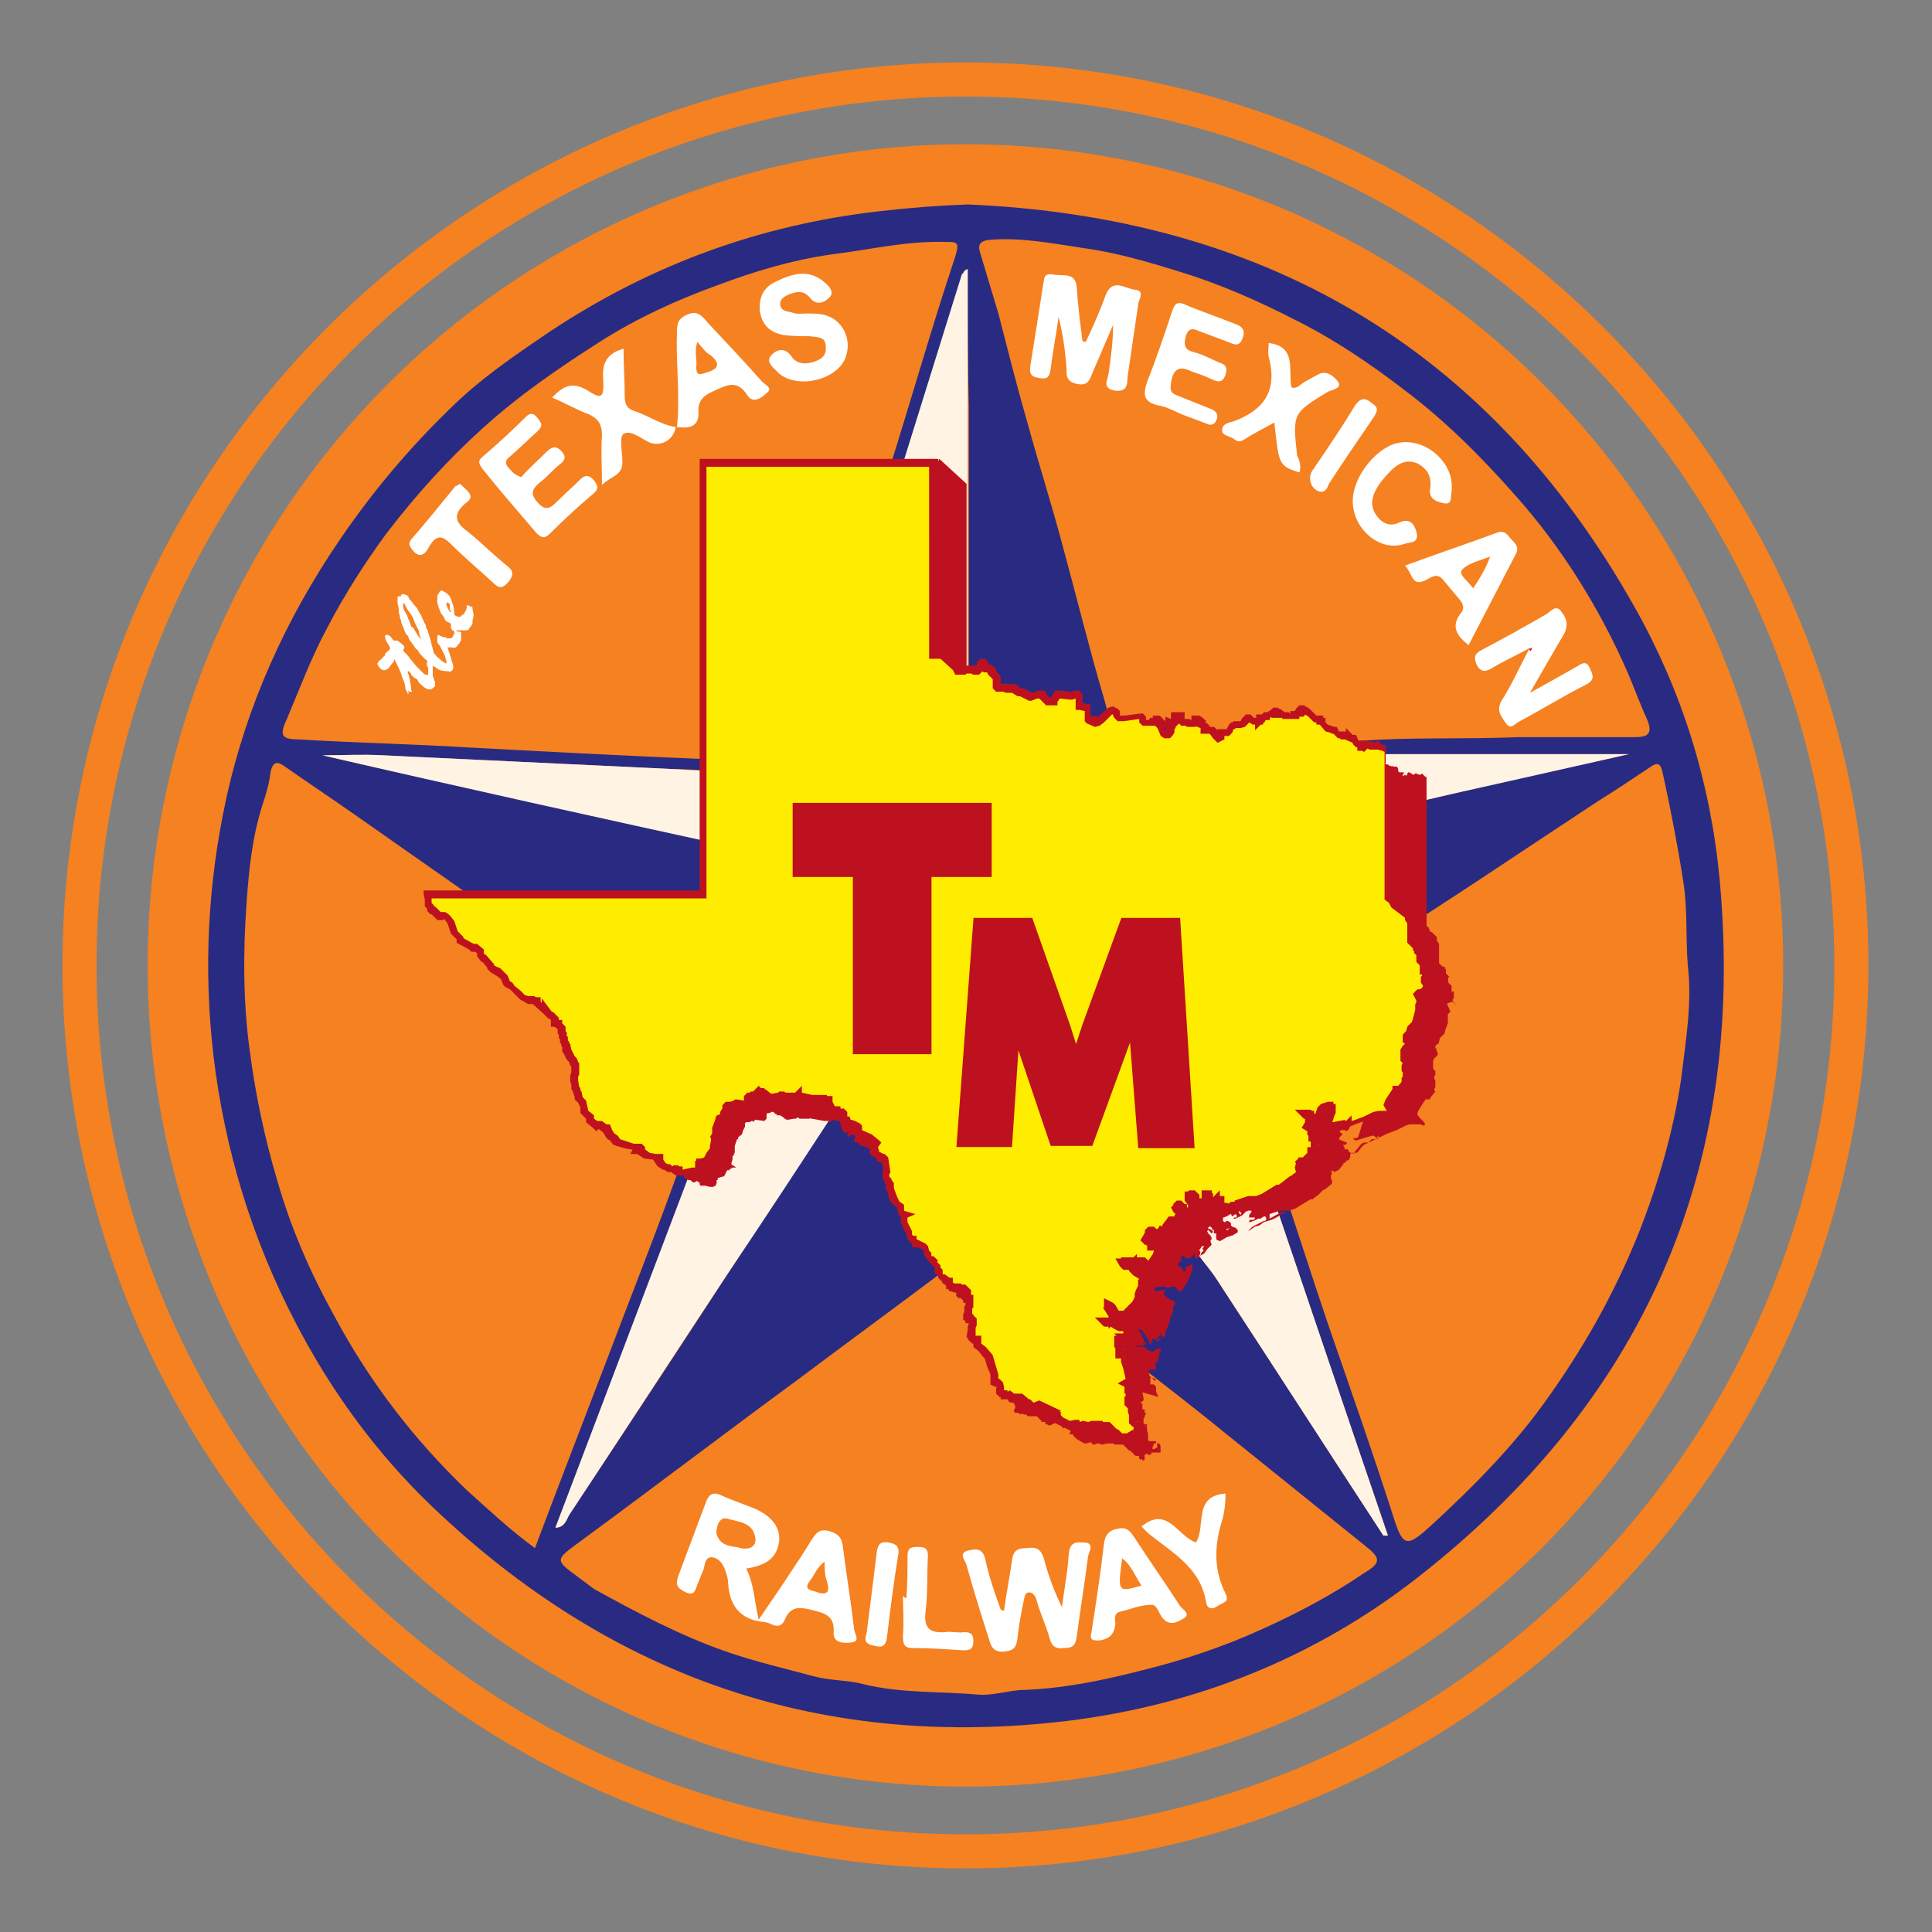 <svg xmlns="http://www.w3.org/2000/svg" viewBox="0 0 170.1 170.1">
    <rect x="0" y="0" width="170.1" height="170.1" fill="#808080" stroke="none"/>
    <ellipse fill="#f58121" cx="85" cy="85" rx="72" ry="72.3"/>
    <path fill="#292b82" d="M85.2 18c25.6 1.1 45.7 12.2 58.8 35.6 4.1 7.3 6.6 15.3 7.4 23.8 2.4 25.8-6.9 46.1-26.6 61.5-9.1 7.1-19.5 11.2-30.7 12.6-21.4 2.6-40.1-3.6-56.1-18.9-4.9-4.7-8.9-10.2-12-16.2-3.8-7.3-6.2-15.1-7.2-23.4-.9-7.7-.5-15.2 1.1-22.6 1.8-8.3 5.3-16 10.1-23 2.8-4.1 6-7.9 9.5-11.3 2.7-2.7 5.8-4.8 8.9-6.9 8.9-5.9 18.5-9.4 29-10.6 2.6-.3 5.1-.5 7.8-.6zM60.9 81.1c-.1.4.2 1.8.3 1.9 2.5 2.3-3.3-.3-2 2.9 1.2 2.9 2.2 5.9 3.3 8.9.9 2.3.9 2.3 2.5.6 1.5-1.5 3-2.8 5.2-2.8 3.8 0 6.3 1.8 8.2 5 1.1 1.9 2.2 3.9 3.5 5.7 3.2 4.5 6 9.1 8.2 14.2.6 1.4 1.1 2.7 1 4.2 0 .6-.2 1.4.7 1.5.7.1 1.4.2 1.9-.6.5-.7 1-1.4 1.4-2.2 3.3-5.3 6-11.1 9.1-16.6 3.2-5.7 6.9-11 12.1-15 .5-.4.6-.9.6-1.5-.1-6.9-.3-13.8-.3-20.8 0-1.4-.4-1.6-1.6-1.5-7.4.4-14.9.6-22.3 1-.4 0-.8.1-1.2-.3-1.2-1.4-2.8-2.3-4.4-3.1s-3.4-1.5-5.3-1c-1.5.4-2.2 0-2.8-1.4-.4-1.1-.6-2.3-.6-3.5 0-3 .4-5.9.8-8.8.1-.5.5-1.3-.6-1.2-3.3.2-6.6 0-9.9-.1-1.3 0-1.7.5-1.7 1.9 0 9-.2 18-.3 27 0 1.8-.5 2.4-2.2 2.7-1.6.3.8 1.3-.7 1.1-2-.3-.5 1.9-2.9 1.8zm-13.8 55.2c2.1-5.6 4.2-11 6.3-16.5 2.2-5.8 4.5-11.6 6.6-17.5.8-2.2 2.3-4.2.8-6.9-1-1.9-1.3-4.2-3.5-5.3-.7-.3-1.3-.9-1.9-1.4-8-5.7-16.1-11.3-24.2-17-2-1.4-4.1-2.8-6.1-4.2-.7-.5-1.1-.5-1.3.6-.1.9-.4 1.9-.7 2.8-.9 2.8-1.2 5.8-1.4 8.7-.3 4.3-.3 8.7.3 13 .5 3.8 1.3 7.6 2.4 11.3 1.2 4.2 2.9 8.1 5 11.9 3.1 5.8 7 10.9 11.7 15.4 1.9 1.7 3.8 3.5 6 5.1zM148.6 85c-.2-2.5 0-4.9-.4-7.4-.5-3.2-1.1-6.3-1.8-9.5-.2-1-.5-1-1.2-.5-1.5 1-3 2-4.6 3-6.4 4.2-12.7 8.5-19.1 12.5-1.8 1.1-2.9 2.2-2.4 4.5.3 1.5-.4 2.6-1.6 3.4-2.3 1.5-4 3.7-5.8 5.7-.5.5-1.1 1.1-.8 2 .5 1.3 1 2.6 1.4 3.9 1.6 4.7 3.1 9.5 4.7 14.2 1.9 5.5 3.8 10.9 5.6 16.5.9 2.9 1.2 3 3.3 1.1 3.6-3.3 7.1-6.8 10-10.8 3.4-4.7 6.2-9.6 8.4-15.1 1.7-4.3 3-8.8 3.7-13.4.4-3.4 1-6.7.6-10.1zm-14.8-20.1H144c1.2 0 1.5-.4 1-1.6-.6-1.3-1.1-2.7-1.7-4.1-2.5-5.7-5.8-11-9.9-15.6-3-3.4-6.2-6.6-9.8-9.3-3-2.3-6.1-4.4-9.5-6.1-3.3-1.7-6.7-3.2-10.3-4.3-2.6-.8-5.3-1.6-8-2-2.8-.4-5.6-1-8.5-.8-1.3.1-1.2.6-.9 1.5.5 1.7 1 3.3 1.5 5 .8 3.1 1.6 6.3 2.5 9.4 1 3.7 2.2 7.4 3.2 11.2 1.2 4.4 2.3 8.9 3.6 13.3.6 2.3.7 2.3 3.1 2.3.8 0 .6 3.1 2.3 0 2.5 0 4.4 4.3 7.4 1 1.8-1.9 1 .8 3.5.6.5 0 .5.3 2.1 0 1.2-.3 3.7-.1 4.6-.2 4.1-.3 8.4-.1 13.6-.3zM71.4 45c1.4 0 2.8-.1 4.2 0 1.2.1 1.7-.5 2-1.5.2-.7.4-1.3.6-1.9 2-6.3 3.8-12.7 5.9-19 .4-1.3.2-1.3-.9-1.3-3.4-.1-6.7.7-10 1.1-3.5.5-6.8 1.5-10 2.7-3.6 1.3-7.1 2.9-10.4 5-3.6 2.3-7.1 4.7-10.3 7.6-3.1 2.8-5.9 5.9-8.5 9.3-1.9 2.6-3.7 5.4-5.2 8.3-1.4 2.6-2.4 5.3-3.5 7.9-.7 1.5-.6 1.9 1 1.9 4.9.3 9.9.4 14.8.7 7.5.4 15 .8 22.6 1.1 1.1 0 1.5-.2 1.5-1.5V46.8c0-1.2.4-1.7 1.6-1.7 1.6-.1 3.1-.1 4.6-.1zm17.8 76.3v-.6c-.6-3.2-2.5-5.8-3.8-8.7-.5-1.1-1.2-.9-1.9-.4-4.4 3.3-8.9 6.6-13.3 9.9-6.4 4.7-12.7 9.5-19.1 14.2-2.3 1.7-2.3 1.6 0 3.3l1.2.9c3.8 2.1 7.6 4.1 11.6 5.5 2.6.9 5.2 1.5 7.8 2.2 1.5.4 3 .3 4.4.7 3.3.8 6.7.6 10 .9 1.2.1 2.5-.3 3.7-.4 3.6-.1 7.1-.8 10.6-1.7 3.7-.9 7.3-2.1 10.8-3.7 3.1-1.4 6.1-3 8.9-4.9 1.5-.9 1.5-1.3.1-2.4l-12.3-9.9c-2.8-2.3-5.7-4.5-8.5-6.7-.6-.5-1-.5-1.4.3-.8 1.5-1.8 3-2.8 4.4-1.1 1.5-2.2-.9-3.9-1.6-1.8-.7-2.1.4-2.1-1.3zm-40.3 13.2c.8 0 .9-.7 1.2-1.1 4.7-7.1 9.4-14.2 14-21.3 3.2-4.9 6.4-9.8 9.7-14.7.9-1.4.9-1.5-.6-2.1-2.4-1-4.5-.8-6.3 1.3l-1.5 1.5c-.5.5-1.2 1-1.9.8-.9-.3-1.1.3-1.3.9-4.5 11.5-8.8 23.1-13.3 34.7zm72.9.7h.4c-4.1-12-8.1-23.9-12.3-36.2-1.1 1.8-2.1 3.2-3 4.7s-2.3 3.1-2.3 4.6c0 1.4 1.6 2.9 2.5 4.3 4.9 7.5 9.8 15.1 14.7 22.6zM85.2 23.7c-.4.1-.4.3-.4.5l-5.7 18.3c-.7 2.3-.7 2.4 1.6 2.2.8 0 1.1.1 1 1-.2 1.2-.3 2.4-.4 3.6-.4 3-.9 5.9-.7 8.9.1 1 .3 1.8 1.6 1.4.6-.2 1.2-.2 1.8 0 1.2.3 1.3-.2 1.3-1.2V35.9c-.1-4.1-.1-8.1-.1-12.2zM28.4 66.5c12.2 2.8 24.3 5.4 36.7 8.2V69c0-.8-.2-1.1-1-1.1-1.7 0-3.4-.2-5.1-.2-8.4-.4-16.9-.8-25.3-1.2-1.8-.1-3.6 0-5.3 0zm115-.1h-23c-1.4 0-1.9.4-1.7 1.9.1.8.1 1.6 0 2.3-.1 1.1.2 1.3 1.3 1.1 2.5-.6 4.9-1.1 7.4-1.7 5.4-1.3 10.7-2.4 16-3.6z"/>
    <path fill="#f5c800" d="M94.3 91c-.4-.3-.4-.5-.4-.8-.6-5.1-1.2-10.2-1.7-15.4-.1-.9-.4-1.1-1.2-1.1-1.6.1-3.1.1-4.7 0-.9 0-1.1.3-1.2 1.1-.7 3.9-1.4 7.7-2.2 11.6-.6 3.1-1.1 6.3-1.8 9.4-.2.9 0 1.3.9 1.2.8-.1 1.6 0 2.4 0 .6 0 .8-.2.9-.8.2-1.4.5-2.8.8-4.2.8-4.3 1.6-8.6 2.4-13 .4.2.4.4.4.7l1.5 13.8c.3 3.5.3 3.5 3.6 3.5h.3c1 .2 1.5-.3 1.9-1.2 2.5-5.2 5-10.5 7.5-15.7.1-.3.1-.7.7-.6 0 .4-.1.8-.1 1.2-.8 4.3-1.5 8.7-2.3 13-.7 3.5-.7 3.5 2.7 3.4.7 0 .9-.3 1.1-1 .7-4.1 1.5-8.2 2.3-12.3.6-3.3 1.2-6.6 1.9-10-2 0-3.8.1-5.5 0-1.2-.1-1.8.4-2.3 1.5-2.6 5.2-5.3 10.4-7.9 15.7zM79.2 65.5h-5.5c-.8 0-1.1.2-1.3 1.1-.5 2.8-.5 2.8 2.2 2.8h.6c1.3-.2 1.5.4 1.2 1.5-1 4.9-1.9 9.8-2.9 14.7-.6 3.2-.6 3.1 2.5 3.2 1 0 1.3-.4 1.4-1.3 1-5.5 2.1-10.9 3.1-16.4.2-1.3.7-1.8 2-1.7 2.9.1 2.8 0 3.2-2.9.1-.9-.2-.9-.9-.9-1.9-.1-3.7-.1-5.6-.1z"/>
    <path fill="#fff3e4" d="M48.9 134.5l13.2-34.8c.3-.7.4-1.2 1.3-.9.7.2-.9-4.6-.4-5.1s3.2 2.1 3.7 1.6c1.8-2 4.1-1 6.5 0 1.5.6 1.5.8.6 2.1-3.2 4.9-6.4 9.8-9.7 14.7-4.7 7.1-9.3 14.2-14 21.3-.2.4-.4 1.1-1.2 1.1zm72.9.7c-4.9-7.5-9.8-15.1-14.7-22.6-.9-1.4-2.5-2.8-2.5-4.3s1.4-3.1 2.3-4.6 1.8-2.9 3-4.7c4.2 12.3 8.2 24.2 12.3 36.2h-.4zM85.2 23.7v34.6c0 1.1-.1 1.6-1.3 1.2-.6-.2-1.3-.2-1.8 0-1.3.5-1.5-.3-1.6-1.4-.2-3 .3-6 .7-8.9.2-1.2.3-2.4.4-3.6.1-.9-.2-1.1-1-1-2.3.1-2.3.1-1.6-2.2l5.7-18.3c.2 0 .1-.3.5-.4zM28.4 66.5c1.8 0 3.5-.1 5.3 0 8.4.4 16.9.8 25.3 1.2 1.7.1 3.4.2 5.1.2.8 0 1 .3 1 1.1-.1 1.8 0 3.7 0 5.7-12.4-2.7-24.6-5.4-36.7-8.2 0 .1 0 0 0 0zm115-.1c-5.3 1.2-10.6 2.4-16 3.6-2.5.6-5 1.1-7.4 1.7-1 .3-1.3 0-1.3-1.1.1-.8.1-1.6 0-2.3-.2-1.4.2-1.9 1.7-1.9h23z"/>
    <g fill="#e63027">
        <path d="M94.3 91c2.6-5.3 5.2-10.5 7.8-15.7.5-1.1 1.1-1.6 2.3-1.5 1.8.1 3.6 0 5.5 0-.6 3.4-1.3 6.7-1.9 10-.8 4.1-1.5 8.2-2.3 12.3-.1.7-.4 1-1.1 1-3.4.1-3.4.1-2.7-3.4.8-4.3 1.6-8.7 2.3-13 .1-.4.1-.8.1-1.2-.5-.1-.5.4-.7.6-2.5 5.2-5 10.4-7.5 15.7-.4.9-.9 1.5-1.9 1.2h-.3c-3.3 0-3.3 0-3.6-3.5-.4-4.6-1-9.2-1.5-13.8 0-.2-.1-.5-.4-.7-.8 4.4-1.6 8.7-2.4 13-.3 1.4-.6 2.8-.8 4.2-.1.6-.4.8-.9.8-.8 0-1.6-.1-2.4 0-.9.1-1.1-.3-.9-1.2.6-3.1 1.2-6.3 1.8-9.4.7-3.9 1.5-7.7 2.2-11.6.1-.8.4-1.2 1.2-1.1 1.6.1 3.1.1 4.7 0 .8 0 1.1.2 1.2 1.1.5 5.1 1.1 10.2 1.7 15.4.1.2.1.5.5.8z"/>
        <path d="M103.3 98.6c-1.3 0-2.1-.1-2.7-.9-.8-1-.6-2.2-.1-4.3.3-1.7.6-3.5 1-5.4-1.3 2.8-2.7 5.6-4 8.4-1 2.2-2.5 2.3-3.4 2H94c-4.1 0-4.7-.6-5.1-4.9l-.6-5.7c-.3 1.4-.5 2.9-.8 4.3-.3 1.5-.6 2.8-.8 4.1-.2 1.3-1.1 2.1-2.4 2.1H82c-.9.1-1.6-.1-2.1-.7-.8-.8-.5-2-.4-2.3.3-1.5.6-3.1.9-4.7.3-1.6.6-3.1.9-4.6.3-1.9.7-3.9 1.1-5.8.4-1.9.7-3.8 1.1-5.8.1-.7.3-1.3.7-1.7.4-.4 1-.8 2.1-.6 1.4.1 2.9.1 4.4 0 1.7 0 2.6.8 2.8 2.4.4 4 .8 7.8 1.3 11.9 2-4 3.9-7.9 5.9-11.9.3-.6 1.1-2.5 3.7-2.3 1.1.1 2.2 0 3.5 0h3.7l-.3 1.7c-.3 1.9-.7 3.7-1 5.5l-.9 4.5c-.4 2.1-.8 4.1-1.1 6.1-.4 2.1-.8 4.1-1.2 6.2-.2 1.4-1.1 2.2-2.6 2.2-.4.2-.8.2-1.2.2zm-.3-3h1.2c.4-2 .8-4 1.1-6 .4-2.1.8-4.1 1.2-6.2l.9-4.5c.2-1.2.5-2.4.7-3.7h-3.8c-.5 0-.6 0-.9.6-2.6 5.2-5.2 10.4-7.8 15.7l-.8 1.6-1.4-1.1c-.7-.5-.9-1.1-1-1.3l-.1-.2v-.2l-.2-1.7c-.5-4.6-1-9-1.5-13.4-1.4.1-2.8.1-4.2 0-.4 2-.7 3.8-1.1 5.7-.4 1.9-.7 3.8-1.1 5.8-.3 1.5-.6 3.1-.9 4.7-.3 1.4-.5 2.8-.8 4.2h1.2c.2-1.3.5-2.6.7-3.8.8-4.3 1.6-8.6 2.4-13l.4-2.2 1.9 1.3c.6.4 1 1.1 1.1 1.8.2 1.5.3 3 .5 4.5.4 3 .7 6.2 1 9.2.1.9.1 1.7.3 2.1.3.1 1.1.1 1.9.1h.7c0-.1.1-.2.2-.4 2.5-5.3 5-10.5 7.5-15.7l.2-.3c.7-1.3 1.7-1.2 2.2-1.1l1.2.2v1.2c0 .4 0 .9-.1 1.5-.7 4.5-1.6 9.1-2.3 13-.3.6-.4 1.2-.5 1.6z"/>
    </g>
    <g fill="#e63027">
        <path d="M79.2 65.5h5.7c.7 0 1 0 .9.9-.4 2.9-.3 3-3.2 2.9-1.3 0-1.7.4-2 1.7-1 5.5-2.1 11-3.1 16.4-.2.9-.4 1.3-1.4 1.3-3.1-.1-3.1 0-2.5-3.2 1-4.9 1.9-9.8 2.9-14.7.2-1.2.1-1.8-1.2-1.5h-.6c-2.7 0-2.6 0-2.2-2.8.1-.9.5-1.1 1.3-1.1 1.7.1 3.5.1 5.4.1z"/>
        <path d="M76.1 90.2h-.3c-1.7-.1-2.8-.1-3.5-1-.7-.9-.5-2-.2-3.9.5-2.5 1-5 1.5-7.4.5-2.4.9-4.7 1.4-7.1h-.3c-1.6 0-2.6 0-3.4-.8-.7-.8-.6-1.8-.3-3.4v-.3c.1-1.1.7-2.4 2.8-2.4 1.7.1 3.5.1 5.4.1h5.7c.6 0 1.3 0 1.9.7.6.7.5 1.6.5 1.9v.3c-.5 3.4-1.2 4-4.7 3.9h-.3c0 .1-.1.2-.2.5-.5 3-1.1 6-1.7 9.1-.5 2.4-.9 4.9-1.4 7.3-.2.8-.6 2.5-2.9 2.5zm-1.3-3h1.3v-.1c.4-2.4.9-4.8 1.4-7.3.6-3 1.2-6.1 1.7-9.1.3-1.5 1-2.9 3.5-2.9h1.5c0-.2.1-.5.1-.9h-5c-1.8 0-3.6 0-5.3-.1v.1c0 .3-.1.6-.1.8h1.3c.5-.1 1.5-.2 2.3.5.9.8.7 2.1.6 2.7-.5 2.5-1 4.9-1.5 7.4s-1 4.9-1.5 7.4c-.1.6-.2 1.1-.3 1.5z"/>
    </g>
    <path fill="#fff" d="M95.6 30.1c.6-1.3 1.2-2.6 1.7-4 .6-1.7 1.7-.7 2.6-.6 1 .1.3.9.3 1.4-.3 2-.6 4.1-.9 6.1-.1.7.1 1.5-1.1 1.4-1.2-.2-.7-.9-.6-1.5.2-1.4.4-2.8.4-4.3l-1.8 4.2c-.3.7-.4 1.2-1.4 1-.9-.2-.9-.7-.9-1.3-.1-1.5-.3-3-.7-4.6-.2 1.5-.5 3-.7 4.6-.1.6-.2.9-.9.8-.5-.1-1-.1-.9-1 .4-2.5.8-5 1.2-7.6.1-.8.7-.5 1.1-.5.7.1 1.7-.2 1.8 1.1.1 1.6.3 3.1.5 4.7.1.1.2.1.3.1zm39 27c-1.1.6-2.2 1.1-3.2 1.7-.5.3-1 .5-1.4-.3-.3-.7-.1-1 .5-1.3 1.9-1 3.7-2 5.6-3.1.4-.2.9-1 1.4-.2.5.6.6 1.3.1 2.1-.9 1.5-1.8 3.1-2.9 5 1.6-.9 2.9-1.6 4.1-2.3.5-.3.9-.6 1.2.2.3.6.4 1-.4 1.4-2 1-3.9 2.2-5.8 3.2-.4.2-.8.8-1.2.2s-.9-1.1-.4-2c.9-1.4 1.6-3 2.4-4.5 0-.1.1-.2.1-.3.1.1 0 .2-.1.2zm-28.1-19.7l-2.4-.9c-.7-.3-1.4-.7-2.1-.8-1.3-.3-1.4-.9-1-2.1.8-2 1.5-4.1 2.2-6.2.2-.6.4-.9 1.1-.6 1.4.6 2.9 1.1 4.4 1.7.6.2 1 .5.7 1.3s-.8.5-1.3.3l-2.4-.9c-.5-.2-1-.5-1.3.4-.2.8-.1 1.2.7 1.4.8.2 1.5.6 2.2.9.6.2.8.4.6 1.1-.3.8-.7.6-1.2.4-.6-.3-1.2-.5-1.8-.7-1-.5-1.6-.3-1.8 1-.1.7 0 .9.5 1.1l3 1.2c.5.2.7.5.5 1-.1.1-.1.4-.6.4zm17.2 12.4c2.7-1 5.4-1.9 8.1-2.9.5-.2.8 0 1.1.4s.9.7.6 1.4l-4.2 8.1c-1-.8-1.6-1.6-.7-2.8.3-.3.3-.7 0-1.1l-1.5-1.8c-.7-.9-1.3 0-1.9.1-.9.3-.9-.8-1.5-1.4zm7.5-.8c-1 .4-2 .6-2.5 1.2-.3.4.6 1 1 1.6.6-.9 1.1-1.7 1.5-2.8zm-16.8-7.4c-1.8-.6-1.8-.6-2.2-4.4-.9.5-1.7.9-2.5 1.4-.3.2-.6.4-1 .1-.3-.3-1.1-.3-1.1-.8 0-.6.6-.7 1-.8 2.7-1 3.9-2.7 3.1-5.7-.1-.4 0-.8 0-1.2 2.5.3 1.7 2.4 2 3.9.5.2.8-.3 1.2-.5.4-.2.7-.4 1.1-.6.8-.5 1.5.2 1.8.6.4.6-.5.7-.9.9-3.1 1.9-3.1 1.9-2.7 5.6.2.4.4 1 .2 1.5zm4.7 2.5c0-1.9 1.7-4.3 3.6-5 1.5-.5 3.3.1 4.4 1.6.6.8.8 1.7.7 2.6-.1.4.1 1.2-.7 1-.5-.1-1.3-.3-1.2-1.2.2-1.1-.2-1.8-1.1-2.3-1-.4-1.7 0-2.4.7-.5.5-1 1.1-1.3 1.7-.4.8-.4 1.5.1 2.2s1.2 1 2 .6c.9-.4 1.3.1 1.5.8.3 1.1-.6.9-1.1 1.1-2.1.7-4.5-1.3-4.5-3.8zm-2.8-.8c-.8-.1-1.2-1.1-.8-1.8 1.3-1.9 2.6-3.8 3.8-5.8.5-.7.9-.7 1.5-.2.6.4.5.7.1 1.3-1.3 1.9-2.6 3.8-3.9 5.8-.1.2-.2.7-.7.7zM70.9 27.6c.6 0 1.1 0 1.6.1 1.7.4 2.6 2.2 1.9 3.9-.9 2-4.5 2.7-6 1.1-.4-.4-1-.9-.5-1.4.4-.5 1.2-.8 1.8.1.4.6 1.1.7 1.8.5.7-.2 1.3-.5 1.2-1.4 0-.9-.8-.8-1.4-.9-.8 0-1.5 0-2.3-.1-1.1-.2-1.9-.8-2.1-2.1-.1-1.2.3-2.1 1.4-2.6 1.4-.7 2.8-1.1 4.1-.1.4.3 1.1.9.7 1.4s-1.2.9-1.8.1c-.6-.7-1.2-.5-1.8-.3-.4.2-.9.4-.8 1 .1.5.6.5 1 .6.5.2.9.1 1.2.1zM45.9 42c.6-.7 1.4-1.4 2.2-2.2.5-.5.9-.6 1.4 0 .3.4.3.6-.1 1-.7.5-1.2 1.2-1.9 1.7-.7.6-.8 1-.2 1.7.7.8 1.1.6 1.7 0 .7-.7 1.4-1.3 2.1-2 .4-.4.8-.4 1.2.1s.4.8-.1 1.2c-1.3 1.1-2.6 2.3-3.8 3.5-.5.5-.8.3-1.2-.1-1.6-1.9-3.2-3.7-4.7-5.6-.3-.4-.5-.7 0-1.1 1.3-1.1 2.6-2.3 3.8-3.5.5-.5.8-.2 1.1.2.4.5.3.7-.1 1.1-.8.7-1.6 1.5-2.4 2.2-.3.2-.5.5-.2.9.3.3.5.7 1.2.9zm13.7-4.4c.3-2.7-.1-5.5 0-8.2 0-.8 0-1.3.9-1.7.9-.4 1.3.1 1.8.7 1.6 1.7 3.2 3.4 4.8 5.2.3.3 1 .6.4 1-.4.4-1.2 1-1.7.2-.9-1.4-1.8-.9-2.9-.4-.9.4-1.5.8-1.4 2 0 1.3-1 1.3-1.9 1.2zm1.8-7.5c-.3.9 0 1.6-.1 2.2 0 .8.3.7.9.5 1-.3 1.3-.7.4-1.5-.4-.2-.7-.6-1.2-1.2zm-1.9 7.5c-.2 1.1-1.2 1.7-2.2 1.4-.8-.3-1.7-1.2-2.4-.8-.4.3-.1 1.6-.1 2.5 0 1.2-1 1.2-1.8 2 0-1.6-.1-3 0-4.4 0-.9-.3-1.4-1.1-1.8-1.1-.4-2.1-1-3.3-1.5 1-1 1.7-1.4 3-.7 1.4.9 1.6.8 1.5-1-.1-1.4.4-2.2 1.8-2.6 0 1.4.1 2.7.1 4.1 0 .8.2 1.2.9 1.4 1.2.4 2.3 1.2 3.6 1.4zm-19 5c.3.3.6.5.8.8.3.4 0 .7-.3.9-1.3 1.1-.8 1.8.3 2.6 1.1.9 2.1 1.9 3.2 2.8.5.4.9.7.3 1.5-.6.7-.9.6-1.5 0-1.2-1.1-2.4-2.1-3.6-3.3-.8-.8-1.3-.8-1.9.2-.3.6-.8 1.2-1.5.3-.2-.3-.4-.5-.1-.9 1.3-1.5 2.6-3.1 3.9-4.7.1 0 .2-.1.4-.2zm25.2 95.5c.7 1.4.7 2.8 1.1 4.5 1-1.5 2-2.9 2.9-4.3.6-.9 1.2-1.8 1.8-2.8.4-.6.7-.9 1.5-.7.7.2 1.1.5 1.2 1.3.3 2.4.7 4.8 1 7.3 0 .4.6 1.1-.2 1.2-.6.1-1.7.1-1.6-.9.1-1.6-1-1.7-2.1-2-.9-.2-1.7-.3-2.2.9-.2.5-.6.7-1.2.4-.2-.1-.5-.2-.7-.2-2-.2-3-1.4-3.1-3.5 0-.3-.1-.6-.2-.9-.2-.7-.6-1.2-1.2-1.3-.7 0-.6.7-.8 1.2-.2.4-.3.8-.5 1.2-.2.6-.3 1-1 .7-.6-.3-1-.5-.7-1.4.8-2.1 1.6-4.3 2.4-6.4.3-.9.7-1.1 1.5-.7.9.4 1.8.7 2.8 1.1 1.6.7 2.3 1.7 2.2 2.9-.2 1.4-1 2.1-2.9 2.4zm-.5-1.8c1 .2 1.4-.3 1.3-.9-.2-1.4-1.5-1.4-2.5-1.7-.8-.2-1 1.1-.9 1.4.4 1.2 1.6 1 2.1 1.2zm7.4 1.2c-.7.5-.9 1.2-1.3 1.7-.5.6-.1.8.4.9.8.3 1.5.4 1.1-.9-.2-.5-.2-1.1-.2-1.7zm15.8 4.3c.2-1.5.5-3 .7-4.4.1-.9.5-1.1 1.3-1.1.8-.1 1.2 0 1.5.9.4 1.5.9 2.9 1.6 4.3.2-1.6.5-3.1.6-4.7.1-1.1.7-1 1.3-1 1 0 .5.8.4 1.2-.3 2.4-.7 4.8-1 7.1-.1.8-.4 1-1.1 1-.7.1-1.1-.1-1.3-.9-.3-1.1-.8-2.1-1.1-3.2-.1-.4-.3-.8-.7-.8-.4 0-.4.5-.5.9-.2 1-.4 2-.5 3-.1.8-.2 1.2-1.1 1.3-.8.1-1.2-.2-1.4-1-.7-2.2-1.4-4.4-2-6.6-.1-.4-.8-1.1.2-1.3.8-.2 1.3-.1 1.5 1 .3 1.4.8 2.8 1.3 4.2.1.1.2.1.3.1zm7.7 1.9c.4-2.6.8-5.2 1.1-7.8.1-.8.5-1.2 1.2-1.3.8-.2 1.1.2 1.5.8 1.3 2 2.7 4 4 6 .2.3 1 .7.3 1.1-.5.3-1.2.7-1.8 0-.4-.4-.5-1.3-1.1-1.2-.9 0-1.8.4-2.7.6-.6.2-.4.7-.4 1.1-.1.8-.4 1.2-1.2 1.4-.8.1-1.1 0-.9-.7zm4.4-4.1c-.6-.9-.9-1.8-1.7-2.4-.4 3-.4 3 1.7 2.4zm0-5.2c2.3-1.9 3.2.9 4.8 1.4.9-1.4-.3-4.1 2.6-4.3 0 .9-.1 1.8-.4 2.7-.6 2.1-.6 4.1.4 6.1.4.8-.3.8-.7 1.1-.4.3-.9.3-1-.3-.5-3.1-3-4.4-5.1-6.1l-.6-.6zm-20.7 6.3c.1-1.2.1-2.4.1-3.7 0-.8.4-.8 1-.8s.8.2.8.8c-.1 1.6 0 3.2-.2 4.8-.2 1.5.3 2 1.7 1.9.6-.1 1.1.1 1.7 0 .6 0 .8.2.8.8 0 .7-.3.8-.9.8-1.5-.1-2.9-.2-4.4-.2-.8 0-.9-.3-.9-1.1.1-1.2 0-2.4 0-3.5.2.2.2.2.3.2zm-3.5 3.1c.3-2.3.6-4.8.9-7.2.1-.7.4-.9 1-.8.5.1 1 .2.9 1-.4 2.4-.7 4.8-1 7.3-.1.8-.4 1-1.1.8-.6-.1-1-.3-.7-1.1z"/>
    <path fill="#df1015" d="M134.6 57.1c.1 0 .2 0 .3-.1 0 .1-.1.2-.1.3-.1 0-.2-.1-.2-.2z"/>
    <path fill="#be111f" d="M128.2 88.5l-.3-.4V88l.1-.1v-.6h-.2v-.5l-.1-.1-.2-.2v-.4l.1-.1-.1-.1-.1-.1-.1-.1v-.4h-.1v-.1h.1l-.2-.1h-.1l-.2-.2-.1-.1v-1.7l-.2-.3v-.3l-.1-.1-.1-.1-.1-.1-.1-.1-.2-.1-.1-.3-.1-.1-.1-.1V68.4h-.1l-.1-.1-.2-.2-.1.1h-.2l-.2-.1h-.1l-.1.1h-.1l-.3-.2h-.1l-.1.1v.1l-.1.1-.1-.1-.1.1h-.1v-.1l.1-.1V68h-.4l-.1-.1v-.2l-.1-.2h-.3l-.1-.1v.1l-.3-.1-.1-.1h-.3v-.1h-.4l-.1-.1-.1-.1-.1-.2h-.2l-.2-.1-.4-.1-1.4-.6-.1-.2v-.1h-.2v-.2h-.4l-.1-.1-.2-.2-.1-.1-.2-.1v-.1l-.1-.1-.4-.2h-.1l-.1.1v.3h-.1v.1h-.4v.2h-.8v-.1h-.5l.1-.1-.1-.1-.1-.1h-.1l-.1-.1h-.1l-.1.1-.1.2h-.2l-.2.1h-.2l-.1.1v.1h-.4v.3l-.1.1v-.1h-.1v.1h-.3l-.4-.2-.1-.1h-.1l-.1.1-.1.1v.1l-.1.1-.1.1-.2.1h-.9l-.1.1h-.1l-.1.1-.1.3-.1.1-.1.1h-.6v.4l-.2.1-.2-.2-.2-.3-.1-.8h-.6v-.3l-.1-.1-.3-.1-.1-.1.1-.2-.1-.1-.2-.1h-.2v.1l-.1.3h-.4l-.2-.1h-.5l-.1-.1v-.5h-.5v.4l-.1.2-.1.1h-.1l-.2-.1v.2h.1v.2l-.1.1v.3l-.1.2-.1.1h-.2l-.2-.1-.1-.2-.1-.2v-.3l.1-.2v-.2l-.1-.1-.1-.1-.1-.1h-.1v.1l-.1.2v.1l-.2-.2h-.1l-.1.1v.1h-.7l-.1-.1v-.4l-.1-.1-.1-.1h-.5l-.1-.1-.1-.2V64l-.1-.1-.3-.1-.3.1-.2.2-.6.6-.3.2-.3.1-.3-.1-.2-.1-.1-.1v-1h-.1l-.2-.1-.9.6-.2-.2v-.9l-.2-.1h-.2l-.3.1h-.2L96 63h-.2l-.1.1-.1.2-.1.1v.1H95v.1l-.2-.3-.1-.1-.2-.2H94l-.4.2h-.1l-.8-.2-.1-.1-.6-.4h-.5l-.3-.1h-.6l-.1-.1v-.8l-.1-.1-.2-.2-.2-.1v-.2l-.1-.1-.1-.1h-.3l-.1-.1v-.3l-.1-.1h-.1l-.1.1v.4l-.1.3-.1.1h-.2l-.1-.1-.3-.1h-.5v.1h-.6l-.1-.1-.1-.2-1.1-1.1h-.8v-17l-2.4-2.2-1.1 2.2H64.7v38H40.4v.1l.1.3v.5l.2.2v.2l.1.1h.2l.1.1.4.4h.4l.2.1.2.2.2.3.1.3.2.6.1.1.3.3.1.1v.2l.2.1.1.1.2.1.3.1.2.1.1.1h.3l.3.2.1.1v.3l.1.1.1.1h.1l.1.1.5.6v.1l.1.1.5.3h.1l.2.2.1.1.1.1.1.1.1.2.1.3.1.1.2.1.2.3.5.4.3.3.1.1.2.1.4.2h.1v-.1h.1l.1.1h.3v.2l.1.1v-.1l.3.4.1.1h.1l.1.1.1.1.1.1v.4h.3v.1l.2.2.1.1v.4l.1.1v.3l.1.1v.3l.1.1v.1l.1.1v.4l.1.1.1.2.1.2.1.2.1.1.1.1.1.3.1.1v.7l-.1.3v.4l.1.4v.3l.1.1v.1l.1.2.1.4v.1l.1.1.1.1.1.1.1.3.1.2v.4l.1.1.3.2.1.1v.3l.5.4.1.1.1-.1h.2l.2.1.1.1.2.1h.1l.1.3.2.3.1.1.2.1.3.4.3.1.6.2.4.1h.6l.1.1v.1l-.1.2h.2l.3.3.2.1.6.1h.4v.3l.3.4.3.2h.2l.2.2h.2l.1-.1h.1l.1.1h.1v.2l.1.1h.4l.4.1h.3l.2-.1.1-.2v-.3h.1v-.2h.1l.3-.1h.1l.1-.1.2-.4.1-.1.1.1v-.1l.3-.2h.3l-.1-.1-.2-.1-.1-.1v-.1l.1-.3v-.3l.1-.1h.1l-.1-.1.1-.1v-.6l.2-.6h.1v-.2h.1v-.1h.1l.1-.1.1-.2v-.1l.2-.4v-.3l.1-.1h.3l.2-.1h.1v.1l.1-.1.1-.1h.1l.7.1.2-.2v-.4l.1-.1h.2l.1-.1h.2l.1.1.1.1h.1v.1h.3l.3.2.1.1.2.1.6-.1h.2l.1-.1h.1l.1.1h.9l.1-.1v.1h.1l1.1.2h.4l.1-.1v-.2.2l-.1.1v.1h.1l.1-.1.1-.1h.2v.1h.5v.3l.1.2v.1l.1.2v.1l.1.1h.4v.1l-.1.2v.1h.1l.1-.1.2-.1h.2l.1.1v.2l-.1.2v.1l.1.1h.3l.1.2.2.1.4.1.2.1.1.1v.4l.1.1.1.1h.1l.5.2.2.1.1.2h.1l.3.2.1.1.1.1.1.3-.1.2.1.1.4.3v.1h.3l.1.1.1.5.1.3v.2l-.1.2v.4l.1.1.1.1v.1l.1.1v.3h.1v.2l.2.8.1.2.2.3v.1l.1.1.2.1.1.1v.4l.1.2.1.1.3.1-.2.1v.3h.1v.3l.1.3.2.3.1.2v.2l.1.2.1.1.1.1h.2v.3h.2l.7.3.1.1.1.2v.2l.1.1.1.1v.3l.1.1.1.1h.2l.1.1-.1.1.1.1.1.1.1.1.1.1v.1l-.1.1v.1h.2l.1.1v.4l.1.1.1.1h.2l.1.1.1.1.1.1h.2v.3h.1l.1.2h.2l.1.1h.1l.1-.1h.2l.1.1h.1l.1.1.1.1.1.1v.6h.2v.6l-.1.2v.5l-.1.1v.1l.2.1v.1h.1l.1.1.1.1v.3l-.1.3v.5l-.1.3.1.2.1.1h.3v.5l.1.1.3.2.1.1.2.3.1.1.1.1.1.1.1.3.1.4.3.8v.7l.2.1h.2l.1.1.1.2v.2l-.1.1v.2l.1.1h.3v.1h.4l.1.1.1-.1.2.2h.8l.1.1.2.2.1.1v.1h.3l.1.1-.1.1h.2l.1.1h.2l.4-.2.2.1.2.1.2.1.1.2.1-.1.2.1.2.1.2.1-.1.2v.1h.3v.1l.2.2.1.1.5.3.2.1h.2l.3-.1h.1l.1.2h.2l.2-.1h.1l.4.1.4-.1h.6v.1h.8l.1.1.1.1.1.1.1.1.1.1.2.1.3.3.1.1h.3v.2l.1.1h.2v.1h.1l.1-.1v-.4l.2-.1.1.1h.2l.1-.1v-.1h.8v-.6l-.1-.2h-.2v.4h-.1l-.2.1h-.1v-.2l.1-.2v-.1h.2v-.2h-.6l-.1-.1v-.6l-.1-.2v-.6h-.2l-.1-.1v-.4l.1-.1v-.1l.1-.2v-.1h-.1v-.3h-.2v-.5l-.2-.1.2-.1.1-.1v-.1.2-.3l-.1-.5 1.4.4-.2-.5v-.4l-.1-.1-.1-.1h-.3v-.6h.1l.3.3.1-.1-.1-.1-.3-.1-.1-.1-.1-.1v-.5h.5l.1-.1v-.1l-.1-.2.1-.1v-.1l-.1-.1h.2l.1-.1v-.4h.1v-.4h.1v-.3l-.4.1-.1.1-.1.1h-.2l-.3-.1-.1-.1-.1-.1-.1-.1h-.7l-.1-.1h.6l.2-.1.1-.1v-.1h-.1l-.1.1v-.1l.1-.1-.1-.2-.2-.3h.1l-.1-.2-.2-.2v-.2l.2.1.2.2.5.8v.2h.2v-.2l.1-.2h.1v.1l.1-.1h.2v-.1l.1-.1.2-.2.1-.1v.3h.1l-.1.1h-.2l-.1.1-.2.1.1.1h.1l.1-.2.4-.2.1-.1v-.2l.3-.8.1-.1v-.3l.1-.3.2-.4v-.5l.1-.1.1-.1v-.1l-.1-.1-.6-.3-.1-.1-.2-.2v-.2l.1-.2v-.1l-.1.1h-.3l-.2.1h-.2l-.1-.1-.1-.2h.3v-.1h.8v.1h.2l.3-.1h.3l.1.1.1.1.1.1h-.1v.1h.2l.2-.1.5-.8.2-.5.1-.2v-.1l.1-.1v-.5l-.1-.1-.1.1-.3.1-.1.1v.3l-.1.1h-.1v-.2l-.1-.1-.1-.1-.1-.1h-.1l-.1-.1.1-.2.3-.3h-.1v-.2l.1-.1h.2l.1.1v.1h.2l.3-.1.2-.2.1-.2v.4l.2.1h.1l.1-.2.1-.2v-.2l-.1-.1.2-.3.1-.1h.1v.1l-.1.1v.1l.1.1-.1.1-.1.1-.1.3.1-.1.2-.1.1-.1.2-.3.1-.1.2-.2.1-.1-.1-.3v-.1l.1-.1v-.1l-.1-.2-.2-.2-.1-.2.1-.1.1.1.1.1.1.1.1-.1v-.1l-.1-.1-.2-.1h-.1v-.1l.1-.1h.1l.1.1.1.2h.1v.3h.2v.5l.1.1h.1l.1.1.7-.4h.1l.2-.1h.1l.5-.3v-.2l-.2-.2-.3-.1-.2.1-.1.1-.1.1h-.1v-.1h.1l.4-.2-.1-.1v-.2l-.1-.1-.2-.1h-.1l-.1.1h-.1l-.1-.1v-.6l-.2-.3-.1-.1v-.3h.1l.1-.1h.2l.1.1.1.1v.5h.4v.1l.1.2.3-.2.1.1v.2h-.2l-.1.1h.2l.2-.1.4-.2-.2-.1-.1-.1v-.7h-.1l-.1.1v-.4.1l.1.2h.1l.1.1v.2l-.1.1v.1l.2.2v.2h.1l.1-.1.2-.2.1-.1v.1l.1-.1h.3v.1l-.2.3v.2h.5v.1l-.1.1h-.3l-.1.1v.1h.1l.3-.1.4-.2h.2l.3-.2h.1l.1.1v.2l-.1.1h-.1l-1 .5-.2.2-.2.2.2-.1.4-.3.4-.1.4-.3.7-.2.4-.2.8-.5h-.2l-.3.1-.9.5v-.4l.9-.3h.8l.3-.1.3-.1.8-.5.5-.3h.2l.1-.1.4-.3.4-.4.2-.1.5-.4.1-.1v-.2l-.1-.3v-.2l.1-.2-.1-.2-.1-.1.1.1h.2l.1.1.2-.1.2-.1.4-.5v-.1h.1l.1-.1.1-.1v-.1l.1.1.1-.1.1-.2v-.2l.1-.2h.2l.1.1-.3-.1h-.1l-.1-.1-.2-.3v.1h-.2v-.2l-.1-.1v-.1h.2l.1-.1v-.1l-.5-.2-.2-.1.1-.2.1-.1.1-.1v-.1l-.2-.1v-.2l.1-.1v-.1h-.4l-.1-.1h.4l.2.1.2.2.2.1.2-.2.1-.3.1-.3.1-.1.1-.1.2-.1.2-.1h.2v.2h.2v.3l-.1.2-.1.4-.1.3-.1.3-.1.1h-.3v.1l.1.1h.2l.3-.1 1-.3h.2l.1.1.1.1.1-.1.1-.1v.2l-.1.1h-.5l-.1.1-.2.2h-.4l-.2.1-.5.6-.1.1v.1h.2l.1-.1.3-.4.2-.2 2.1-1 .8-.3.6-.3.2-.1.3-.1h1l.2.1h.1l.1-.1-.1-.2-.4-.4-.2-.3.1-.3.5-.8.1-.1v-.1h.4l.1-.2.4-.5-.1-.1v-.1l.1-.2v-.6l-.1-.1v-.2l.1-.2v-.3l-.1-.1-.1-.1v-.7l.1-.2.2-.2.1-.1v-.2l-.1-.2v-.2h-.1v-.2l.1-.1.1-.1h.1v-.1l.1-.4.1-.1.2-.2.1-.1.1-.4.2-.5v-.8l.1-.1.1-.1V89l-.1-.1v-.1l-.1-.2-.1-.2.1-.1h.1l.2-.1h.1l.3.3z"/>
    <path fill="#ffed00" d="M125.5 86.6l-.3-.4v-.1l.1-.1v-.6h-.2v-.5l-.1-.1-.2-.2v-.4l.1-.1-.1-.1-.1-.1-.1-.1v-.4h-.1v-.1h.1l-.2-.1h-.1l-.2-.2-.1-.1v-1.7l-.2-.3v-.3l-.8-.6-.1-.1-.1-.1-.1-.1-.2-.1-.1-.3-.1-.1-.3-.2V65.9h-.1l-.1-.1-.2-.2-.1.1h-.2l-.2-.1h-.1l-.1.1h-.1l-.3-.2h-.1l-.1.1v.1l-.1.1-.1-.1-.1.1h-.1v-.1l.1-.1v-.1h-.4l-.1-.1v-.2l-.1-.2h-.3l-.1-.1v.1l-.3-.1-.1-.1h-.3v-.1h-.4l-.1-.1-.1-.1-.1-.2h-.2l-.2-.1-.4-.1-.3-.3-.1-.2v-.1h-.2v-.2h-.4l-.1-.1-.2-.2-.1-.1-.2-.1v-.1l-.1-.1-.4-.2h-.1l-.1.1v.3h-.1v.1h-.4v.2h-.8V63h-.5l.1-.1-.1-.1-.1-.1h-.1l-.1-.1h-.1l-.1.1-.1.2h-.2l-.2.1h-.2l-.1.1v.1h-.4v.3l-.1.1v-.1h-.1v.1h-.3l-.4-.2-.1-.1h-.1l-.1.1-.1.1v.1l-.1.1-.1.1-.2.1h-.5l-.1.1h-.1l-.1.1-.1.3-.1.1-.1.1h-.6v.4l-.2.1-.2-.2-.2-.3-.2-.2h-.6v-.3l-.1-.1-.3-.1-.1-.1.1-.2-.1-.1-.2-.1h-.2v.1l-.1.3h-.4l-.2-.1h-.5l-.1-.1v-.5h-.5v.4l-.1.2-.1.1h-.1l-.2-.1v.2h.1v.2l-.1.1v.3l-.1.2-.1.1h-.2l-.2-.1-.1-.2-.1-.2V64l.1-.2v-.2l-.1-.1-.1-.1-.1-.1h-.1v.1l-.1.2v.1l-.2-.2h-.1l-.1.1v.1h-.7l-.1-.1v-.4l-.1-.1-1.5.2h-.5l-.1-.1-.1-.2v-.3l-.1-.1-.2-.1-.3.1-.2.2-.6.6-.3.2-.3.1-.3-.1-.2-.1-.1-.1v-1h-.1l-.2-.1-.3-.1H95v-.9l-.1-.1h-.2l-.3.1h-.2l-.9-.1h-.2l-.1.2-.1.2-.1.1v.1h-.5l-.1-.1-.2-.2-.1-.1-.1-.2h-.5l-.4.2h-.1l-.9-.4h-.2l-.5-.3h-.5l-.3-.1h-.6l-.1-.1v-.8l-.1-.1-.2-.2-.1-.1v-.2l-.1-.1-.2-.1h-.3l-.1-.1v-.3l-.1-.1h-.1l-.1.1v.4l-.1.1-.1.1h-.2l-.1-.1h-.7l-.1.1h-.6l-.1-.1-.1-.2-1.2-1.1h-.8V40.8H61.9v38H37.6v.1l.1.3v.5l.2.2v.2l.1.1h.2l.1.1.4.4h.4l.2.1.2.2.2.3.1.3.2.6.1.1.3.3.1.1v.2l.2.1.1.1.2.1.3.1.2.1.1.1h.3l.3.2.1.1v.3l.1.1.1.1h.1l.1.1.5.6v.1l.1.1.5.3h.1l.2.2.1.1.1.1.1.1.1.2.1.3.1.1.2.1.2.3.5.4.3.3.1.1.2.1.4.2h.1V88h.1l.1.1h.3v.2l.8.7v-.1l.3.4.1.1h.1l.1.1.1.1.1.1v.4h.3v.1l.2.2.1.1v.4l.1.1v.3l.1.1v.3l.1.1v.1l.1.1v.4l.1.1.1.2.1.2.1.2.1.1.1.1.1.3.1.1v.7l-.1.3v.4l.1.4v.3l.1.1v.1l.1.2.1.4v.1l.1.1.1.1.1.1.1.3.1.2v.4l.1.1.3.2.1.1v.3l.5.4.1.1.1-.1h.2l.2.1.1.1.2.1h.1l.1.3.2.3.1.1.2.1.3.4.3.1.6.2.4.1h.6l.1.1v.1l-.1.2h.2l.3.3.2.1.6.1h.4v.3l.3.4.3.2h.2l.2.2h.2l.1-.1h.1l.1.1h.1v.2l.1.1h.4l1-.2h.3l.2-.1.1-.2v-.3h.1v-.2h.1l.3-.1h.1l.1-.1.2-.4.1-.1.1.1v-.1l.3-.2h.3l-.1-.1-.2-.1-.1-.1v-.1l.1-.3v-.3l.1-.1h.1l-.1-.1.1-.1v-.6l.2-.6h.1v-.2h.1v-.1h.1l.1-.1.1-.2v-.1l.2-.4v-.3l.1-.1h.3l.2-.1h.1v.1l.1-.1.1-.1h.1l.7.1.2-.2v-.4l.1-.1h.2l.1-.1h.2l.4-.4.1.1h.1v.1h.3l.3.2.1.1.2.1.6-.1h.2l.1-.1h.1l.1.1h.9l.1-.1v.1h.1l1.1.2h.4l.1-.1v-.2.2l.1.2v.1h.1l.1-.1.1-.1h.2v.1h.5v.3l.1.2v.1l.1.2v.1l.1.1h.4v.1l-.1.2v.1h.1l.1-.1.2-.1h.2l.1.1v.2l-.1.2v.1l.1.1h.3l.1.2.2.1.4.1.2.1.1.1v.4l.1.1.1.1h.1l.5.2.2.1.1.2h.1l.3.2.1.1-.2.3.1.3-.1.2.1.1.4.3v.1h.3l.1.1.1.5.1.3v.2l-.1.2v.4l.1.1.1.1v.1l.1.1v.3h.1v.2l.2.8.1.2.2.3v.1l.1.1.2.1.1.1v.4l.1.2.1.1.3.1-.2.1v.3h.1v.3l.1.3.2.3.1.2v.2l.1.2.1.1.1.1h.2v.3h.2l.7.3.1.1.1.2v.2l.1.1.1.1v.3l.1.1.1.1h.2l.1.1-.1.1.1.1.1.1.1.1.1.1v.1l-.1.1v.1h.2l.1.1v.4l.1.1.1.1h.2l.1.1.1.1.1.1h.2v.3h.1l.1.2h.2l.1.1h.1l.1-.1h.2l.1.1h.1l.1.1.1.1.1.1v.6h.2v.6l-.1.2v.5l-.1.1v.1l.2.1v.1h.1l.1.1.1.1v.3l-.1.3v.5l-.1.3.1.2.1.1h.3v.5l.1.1.3.2.1.1.2.3.1.1.1.1.1.1.1.3.1.4.3.8v.7l.2.1h.2l.1.1.1.2v.2l-.1.1v.2l.1.1h.3v.1h.4l.1.1.1-.1.2.2h.8l.1.1.2.2.1.1v.1h.3l.1.1-.1.1h.2l.1.1h.2l.4-.2.2.1.2.1.2.1.1.2.1-.1.2.1.2.1.2.1-.1.2v.1h.3v.1l.2.2.1.1.5.3.2.1h.2l.3-.1h.1l.1.2h.2l.2-.1h.1l.4.1.4-.1h.6v.1h.8l.1.1.1.1.1.1.1.1.1.1.2.1.3.3.1.1h.3v.2l.1.1h.2v.1h.1l.1-.1v-.4l.2-.1.1.1h.2l.1-.1v-.1h.8v-.6l-.1-.2h-.2v.4h-.1l-.2.1h-.1v-.2l.1-.2v-.1h.2v-.2h-.6l-.1-.1v-.6l-.1-.2v-.6h-.2l-.1-.1v-.4l.1-.1v-.1l.1-.2v-.1h-.1v-.3h-.2v-.5l-.2-.1.2-.1.1-.1v-.1.2-.3l-.1-.5-.1-.5-.2-.5v-.4l-.1-.1-.1-.1h-.3v-.6h.1l.3.3.1-.1-.1-.1-.3-.1-.1-.1-.1-.1v-.5h.5l.1-.1v-.1l-.1-.2.1.4v-.1l-.1-.1h.2l.1-.1v-.4h.1v-.4h.1v-.3l-.4.1-.1.1-.1.1h-.2l-.3-.1-.1-.1-.1-.1-.1-.1h-.7l-.1-.1h.6l.2-.1.1-.1v-.1H98l-.1.1v-.1l.1-.1-.1-.2-.2-.3h.1l-.1-.2-.2-.2v-.2l.2.1.2.2.5.8v.2h.2v-.2l.1-.2h.1v.1l.1-.1h.2v-.1l.1-.1.2-.2.1-.1v.3h.1l-.1.1h-.2l-.1.1-.2.1.1.1h.1l.1-.2.4-.2.1-.1v-.2l.3-.8.1-.1v-.3l.1-.3.2-.4v-.5l.1-.1.1-.1v-.1l-.1-.1-.6-.3-.1-.1-.2-.2v-.2l.1-.2v-.1l-.1.1h-.3l-.2.1H99l-.1-.1-.1-.2h.3v-.1h.8v.1h.2l.3-.1h.3l.1.1.1.1.1.1h-.1v.1h.2l.2-.1.5-.8.2-.5.1-.2v-.1l.1-.1v-.5l-.1-.1-.1.1-.3.1-.1.1v.3l-.1.1h-.1v-.2l-.1-.1-.1-.1-.1-.1h-.1l-.1-.1.1-.2.3-.3h-.1v-.2l.1-.1h.2l.1.1v.1h.2l.3-.1.2-.2.1-.2v.4l.2.1h.1l.1-.2.1-.2v-.2l-.1-.1.2-.3.1-.1h.1v.1l-.1.1v.1l.1.1-.1.1-.1.1-.1.3.1-.1.2-.1.1-.1.2-.3.1-.1.2-.2.1-.1-.1-.3v-.1l.1-.1v-.1l-.1-.2-.2-.2-.1-.2.1-.1.1.1.1.1.1.1.1-.1v-.1l-.1-.1-.2-.1h-.1v-.1l.1-.1h.1l.1.1.1.2h.1v.3h.2v.5l.1.1h.1l.1.1.7-.4h.1l.2-.1h.1l.5-.3v-.2l-.2.8-.3-.1-.2.1-.1.1-.1.1h-.1v-.1h.1l.4-.2-.1-.1v-.2l-.1-.1-.2-.1h-.1l-.1.1h-.1l-.1-.1v-.6l-.2-.3-.1-.1v-.3h.1l.1-.1h.2l.1.1.1.1v.5h.4v.1l.1.2.3-.2.1.1v.2h-.2l-.1.1h.2l.2-.1.4-.2-.2-.1-.1-.1v-.7h-.1l-.1.1v-.4.1l.1.2h.1l.1.1v.2l-.1.1v.1l.2.2v.2h.1l.1-.1.2-.2.1-.1v.1l.1-.1h.3v.1l-.2.3v.2h.5v.1l-.1.1h-.3l-.1.1v.1h.1l.3-.1.4-.2h.2l.3-.2h.1l.1.1v.2l-.1.1h-.1l-1 .5-.2.2-.2.2.2-.1.4-.3.4-.1.4-.3.7-.2.4-.2.8-.5h-.2l-.3.1-.9.5v-.4l.9-.3h.8l.3-.1.3-.1.8-.5.5-.3h.2l.1-.1.4-.3.4-.4.2-.1.5-.4.1-.1v-.2l-.1-.3v-.2l.1-.2-.1-.2-.1-.1.1.1h.2l.1.1.2-.1.2-.1.4-.5v-.1h.1l.1-.1.1-.1v-.1l.1.1.1-.1.1-.2v-.2l.1-.2h.2l.1.1-.3-.1h-.1l-.1-.1-.2-.3v.1h-.2v-.2l-.1-.1v-.1h.2l.1-.1v-.1l-.5-.2-.2-.1.1-.2.1-.1.1-.1v-.1l-.2-.1v-.2l.1-.1v-.1h-.4l-.1-.1h.4l.2.1.2.2.2.1.2-.2.1-.3.1-.3.1-.1.1-.1.2-.1.2-.1h.2v.2h.2v.3l-.1.2-.1.4-.1.3-.1.3-.1.1h-.3v.1l.1.1h.2l.3-.1 1-.3h.2l.1.1.1.1.1-.1.1-.1v.2l-.1.1h-.5l-.1.1-.2.2h-.4l-.2.1-.5.6-.1.1v.1h.2l.1-.1.3-.4.2-.2 2.1-1 .8-.3.6-.3.2-.1.3-.1h1l.2.1h.1l.1-.1-.1-.2-.4-.4-.2-.3.1-.3.5-.8.1-.1v-.1h.4l.1-.2.4-.5-.1-.1v-.1l.1-.2V94l-.1-.1v-.2l.1-.2v-.3l-.1-.1-.1-.1v-.7l.1-.2.2-.2.1-.1v-.2l-.1-.2v-.2h-.1V91l.1-.1.1-.1h.1v-.1l.1-.4.1-.1.2-.2.1-.1.1-.4.2-.5v-.8l.1-.1.1-.1v-.1l-.1-.1v-.1l-.1-.2-.1-.2.1-.1h.1l.2-.1h.1l.4-.5z"/>
    <path fill="#be111f" d="M99.5 127.2H99v-.1l-.3-.3h-.1l-.5-.5-.2-.1-.4-.4h-1v-.1h-.3l-.4.1-.4-.1-.3.1h-.4l-.1-.2-.2.1H94l-.2-.1-.5-.3-.4-.4h-.3v-.5h-.1l-.3.3-.3-.5-.3-.2-.4.2h-.3l-.2-.1h-.8l.2-.2v-.3l-.3-.2h-.7l-.1-.1-.1.1-.2-.2h-.6v-.2H88l-.3-.3v-.5l.1-.1h-.2l-.4-.2v-.9l-.3-.7-.2-.7-.2-.2-.3-.4-.5-.4v-.3h-.1l-.3-.3-.2-.3.1-.6v-.3l.1-.3H85v-.2l-.2-.1v-.5l.1-.2v-.5l.1-.1v-.2h-.2v-.8l-.1-.1h-.1l-.1-.1-.1.1H84l-.2-.1h-.2l-.1-.2h-.2v-.3l-.4-.3h.1l-.4-.4v-.3h-.3v-.6l-.4-.4-.3-.3v-.3l-.2-.2-.1-.4-.7-.2h-.3v-.3l-.4-.4-.1-.4v-.1l-.3-.5-.1-.4h-.1v-.6l-.2-.2-.1-.4v-.2l-.2-.1-.2-.2-.3-.4-.2-.8H78v-.5l-.1-.1v-.2l-.2-.2v-.7l.1-.2-.2-.6h-.4v-.3l-.6-.5.1-.3-.1-.3.1-.2h-.2l-.1-.3-.5-.2h-.1l-.4-.4v-.4l-.1-.1-.3-.1-.4-.2h-.4l-.3-.3v-.2h-.6v-.4h-.1l-.3-.3v-.2l-.2-.5h-.3l-.1.1h-.6V97h-.3l-1.2-.2h-1.5l-.7.2-.4-.2-.3-.2h-.5l-.2.2h-.2l-.1.1h-.1v.3l-.4.4-.8-.1-.7.7v-.5.2l-.5.9v.2h-.1v.2h-.2l-.1.9.5.5h-.7v.3l.2.1.7.7H63v.7l-.4-.4-.1.2-.2.2H62v.3h-.1l-.2.4-.5.2H61l-.9.2h-.6l-.4-.3h-.3l-.3-.2h-.1l-.5-.3-.4-.6-.8-.1-.3-.2-.3-.2h-.6l.2-.4h-.2l-.5-.1-1-.3-.3-.4-.2-.1-.1-.1-.3-.5-.4-.3-.2.2-.3-.3-.6-.5v-.3l-.5-.5v-.5l-.2-.4-.3-.3v-.2l-.2-.6-.1-.1v-.4l-.1-.3v-.5l.1-.3v-.5l-.1-.1-.1-.3-.2-.2-.3-.6-.1-.1v-.4l-.1-.2v-.1l-.1-.1v-.3l-.1-.1v-.3l-.1-.1v-.4l-.3-.2h-.3v-.6l-.1-.1h-.1l-.5-.5-.9-.8h-.4l-.7-.4-.4-.4-.5-.5-.2-.1-.2-.1-.2-.2-.2-.5-.4-.3-.5-.3-.3-.3v-.1l-.4-.5h-.1l-.4-.5v-.3l-.2-.1h-.3l-.2-.2-1.1-.6v-.3l-.5-.5-.3-.9-.3-.4-.1.1h-.5l-.5-.5h-.1l-.3-.3V80l-.2-.2v-.6l-.1-.5v-.3h24.3v-38h21v16.9h.6l1.4 1.4h.3l.1-.1h1v-.3l.3-.3h.4l.3.3v.2h.2l.3.2.2.2v.2l.4.4v.7h.5l.9.1.4.3h.2l.8.4.5-.2h.6l.2.4.2.2h.1l.1-.1.3-.5h.4l.9.1h.1l.4-.1h.3l.3.3v.8l.4.1h.3v1.2l.3.1h.1l.3-.2.9-.8.4-.1.4.2.2.2v.4h.4l1.6-.2.3.3v.3h.2l.2-.2h.2V63h.6l.5.5v.5l-.1.1v.1l.1.2v-1.3l.5.2v-.6h1.2v.6h.4l.2.1V63h.7l.3.2.3.3-.1.1.2.1.2.2v.1h.4l.3.3v-.1h.8l.2-.4.2-.2h.1l.1-.1h.6l.1-.1v-.1l.4-.4h.4l.2.2.1.1h.2v-.3h.5l.2-.2h.3l.3-.2.2-.2h.4l.1.1h.1l.4.3h.4v.1h.1v-.2h.4v-.1h.1v-.1l.3-.3h.4l.5.3.6.6h.6v.2h.2v.4l.2.2.6.2h.2l.2.4h.6v.1-.4l.6.6h.3l.2.5h.8l.2.1h.4l.1.1.2-.2.4.4h.3v13.3l.4.3.1.2.2.1.3.3.9.7v.4l.2.3v1.7l.2.1.2.1v.1h.2v.6l.4.4-.2.4.3.3v.3h.2v1.1l.3.4-.7.8h-.2l.1.2.1.1v.4l-.2.3v.7l-.2.5-.1.4-.4.4-.1.3v.5l.1.3v.3l-.4.4v.5l.2.2v.6l-.1.1.1.1-.1.9.2.2-.7.9-.1.2h-.4l-.1.1-.5.8.1.2.4.4.2.4-.4.4h-.4l-.1-.1h-.9l-.4.2-.6.3-.8.3-.7.3-.2.2h-.3l-.9.4-.2.2-.5.6h-.4v.2l-.2.3-.3.3-.1.1-.5.6-.5.3v.1l.1.6v.1l-.2.2-.5.4-.2.1-.4.4-.6.5h-.2l-1.2.7-.9.3-1.2.7-.7.2-.5.3-.3.1-.3.3-.3.1-.4-.6.2-.2h-.2v-.6l-.2.2v-.2l-.1.1v.3l-.1.1-.2.8-.5-.2-.1.1-.2.2h-.6v-.1l-.3.2-.2-.2h-.1l.1.2-.6.5-.4.5-.2.1h-.1l-.2.3h-.6l.2.2v.8l-.1.2-.3.7-.5.8.2.2h-.5l-.3.1h-.5v-.4h-.1l-.3.1-.1.1.2.2.6.3.2.2v.4l-.2.3v.5l-.3.6v.4l-.1.1-.2.6h.2l-.3.3v.1l-.3.3-.3.1-.1.2.3-.1v1.1h-.1v.4h-.1v.2l-.5.5h-.3l.4.2.3.3-.3.3.2.2v.5l.2.4.2 1.5-.1.2v.2h.2v.3h.1v.6l-.1.1v.1l-.1.1h.3v.9l.1.3v.4h.7v.2h.2l.2.5v.9h-.9l-.2.2h-.3v.2h-.1zm-.7-1h.4l.5-.3h.1v-.3h-.1l-.3-.3v-.7l-.1-.3v-.3l-.3-.3v-.7l.1-.1v-.2H99v-.6l-.6-.3.7-.4-.2-.9-.2-.6v-.3h-.5v-.9l-.1-.1v-1h.2l-.2-.2h.8v-.2h-.4l-.4-.2-.3-.2-.2.2v-.2h-.4l-.8-.8h1.2v-.1l-.5-.8h.1v-.8l.8.4.2.2.3.5h.4l.8-.8.2-.4v-.3l.1-.3.2-.4v-.5l.1-.1-.5-.3-.4-.4v-.1h-.5l-.3-.3-.4-.7h.5v-.1h1.1l.3-.3v.3h.7l.3.3.4-.6.1-.3h-.6v-.4l-.1-.1h-.1l-.4-.4.3-.5.1-.2v-.2l.3-.3h.5l.2.2h.1l.1-.1.1-.2.3.1-.1-.1.6-.8h.5v-.1l.1-.1-.2-.2-.2-.4.2-.2v-.1l.3-.3h.4l.3.3h.2v.3h.1v-.2l-.3-.4v-.8h.3l.1-.1h.5l.4.4v.3h.2v-.7h.9v.2l.1.1v.3l.6-.6v.5h.4v.6h.3v.1l.3-.2h.3v-.1l1.2-.4h.7l.5-.2 1.3-.8h.2l.4-.3.5-.4.2-.1.4-.3-.1-.4.1-.4-.1-.1.3-.3v-.1h.4l.1-.1.3-.3v-.5h.3v-.5h-.2v-.5l-.1-.1v-.3l-.5-.3.3-.5v-.3h-.1l-.8-.8h1.4l.1.1h.2v.2l.1.1.2-.6.3-.3.6-.2h.5v.2h.2v.8l-.1.2-.2.6 1.1-.2.1.1.5-.5v.5l.3-.1.8-.3.8-.4.5-.1h.7l-.3-.5.2-.5.6-.9v-.3h.5l.3-.3v-.4l.1-.1v-.4l-.1-.1v-.5l.1-.2-.2-.2v-1l.2-.3.2-.2-.1-.1h-.1v-.7l.3-.3.1-.4.4-.4.1-.3.2-.8v-.5l.1-.1v-.2l-.3-.6.4-.4h.2l.2-.1.1-.2-.2-.3V86l.1-.1v-.1h-.2V85l-.3-.3v-.6l-.2-.2v-.2h-.1v-.2l-.5-.5v-1.7l-.2-.3v-.2l-1.2-.9-.2-.4-.4-.3v-13l-.2-.1-.4-.1h-.7l-.2-.1-.3.3-.2-.1h-.4v-.3h-.1l-.3-.3v-.1l-.7-.3h-.4V65h-.2l-.4-.4h-.1l-.2-.1-.4-.1-.5-.6h-.3v-.2h-.2l-.5-.5-.3-.2v-.2.3h-.1v.1h-.4v.2h-1.5v-.1h-1l.1-.1-.2.1v.2h-.4v.1l-.2.2v.1h-.2l-.5.5v-.5h-.2l-.3-.2-.4.4-.4.1h-.4l-.1.1h-.1l-.1.3-.3.3h-.4v.3l-.6.3-.4-.4-.3-.4h-.8v-.5l-.3-.1-.1-.1v.1h-.8l-.1-.1h-.4l-.2-.2-.1.1-.2.2v.1l-.1.1v.3l-.2.3-.2.2h-.5l-.3-.2-.3-.7-.2-.2h-1.1l-.3-.3v-.3l-1.4.2h-.5l-.3-.3-.1-.2v-.1h-.1l-.7.7-.4.3-.4.1-.7-.3-.2-.2v-.9l-.5-.1h-.3v-1l-.3.1h-.2l-.9-.1-.2.3v.3h-1l-.6-.6h-.2l-.5.2h-.2l-.8-.4h-.2l-.5-.3h-.5l-.3-.1h-.6l-.3-.3v-.8l-.4-.4-.1-.2h-.3l-.1-.1-.3.3h-.5l-.2-.1h-.4l-.1.1h-.9l-.1-.2-.1-.2-1.1-1h-1V41.1H62.2v38H38v.4l.2.2v.1h.1l.5.5h.4l.3.2.2.2.3.4.3.9.5.5v.1l.9.5h.3l.6.5v.4h.1l.2.2.6.7v.1l.4.2h.1l.7.7.2.5.2.1.2.3.5.4.4.4.3.1h.5l.2.1h.4v.4l.1.1v-.4l.9 1.2h.1l.5.5v.2h.3v.3l.3.3v.4l.1.1v.3l.1.1v.3l.1.1v.1l.1.1.1.5.3.6.2.2.1.3.1.1v1l-.1.2v.3l.1.6.1.1v.2l.1.1.1.5.3.3.2.9.5.4v.3l.3.2h.4l.4.3h.3l.2.5.2.3.3.2.2.3 1.2.4h.7l.3.3v.2l.4.3.5.1h.7v.5l.2.3.2.1h.2l.2.2.1-.1h.4l.1.1h.3v.3H60l.9-.2h.3v-.6h.1v-.2h.4l.3-.1.2-.4.3-.4v-.2l.1-.5v-.2l-.1-.1.2-.3v-.5l.3-.8v-.2h.1v-.1l.3-.1v-.2l.2-.3v-.3l.3-.3h.4l.3-.1.1-.1h.2l.6.1v-.4l.3-.3h.2l.1-.1h.2l.5-.5.2.2h.3v.1h.1l.5.4.6-.1.1-.1h.4l.2.1h.8l.6-.6v.6l.9.2h1.3v.1h.5v.5l.2.4h.5v.2h.3l.3.3v.4h.2l.1.3h.1l.3.1.4.2.2.2v.4l.9.4.1.1.5.4.2.2-.3.4.1.3v.1l.4.2h.1l.3.3.2 1.3-.1.2v.2l.2.2v.1l.1.1v.1h.1v.5l.3.8.2.4.3.2.1.1v.5l1 .3-.7.3v.4l.1.2.3.6v.3l.1.1h.3v.3l.8.4.2.2.1.4.2.2v.3h.2l.4.4-.1.1.3.3v.2l.2.2v.4h.2l.4.3h.3v.4l.1.1h.6l.1.1h.3l.5.5v.4h.2v1.1l-.1.1v.5h.1v.1l.3.3v.6l-.1.2v.7h.5v.7l.4.3.6.7.5 1.7v.4h.1l.3.3.1.4v.3h.3v.1h.1l.1-.1.4.3h.7l.6.5h.1l.3.3.5-.2 1.9.9-.1.1h.1v.3l.2.2.6.3.5-.1h.3l.1.2.2-.1h.1l.4.1.3-.1h1v.1h.6l.6.6.2.1.3.3zm-.2-9.7zm.3-.2zm2.5-7.1l.3-.2h-.1l-.2.2zm3.2-2.4v-.1.1zm.6-.7zm11.1-6l.4-.4h-.3l-.2-.2v.3l-.1.1.2.2zm-.7-1l.4.2v-.5h.5l.3-.9h-.1v-.1l-.1.1-.3.7-.4.4-.1-.1v.1l-.2.1z"/>
    <g fill="#fff">
        <path d="M35.9 61.1c0-.1 0-.1-.1-.2 0-.1 0-.1-.1-.2 0-.3-.1-.7-.3-1.1-.1-.4-.3-.8-.5-1.2 0 0 0-.1-.1-.2 0-.1-.1-.1-.1-.2v.2l-.4.5s0 .1-.1.1c0 .1-.1.1-.1.1s-.1 0-.1.1h-.3c-.2-.1-.3-.2-.4-.4-.1-.1-.1-.2 0-.3s.1-.2.2-.2l.2-.2s0-.1.1-.1c.1-.1.1-.1.1-.2s.1-.1.1-.1 0-.1.1-.1c0 0 0-.1.1-.1l.1-.1c.1-.1 0-.3-.2-.6s-.2-.5-.2-.6c0-.1.1-.1.2-.1s.1 0 .2.1c.1 0 .1.1.2.2s.1.2.2.2h.3s.1 0 .1.1c.2.1.3.2.4.3.1.1.1.1.1.2l-.1.3.1.1.1.1c.1.1.3.3.4.5.2.2.4.5.6.7l.5.5c.1.1.2.2.3.2h.2v-.3c0-.2 0-.4-.1-.7l.5.1v.9c0 .1 0 .2.1.3 0 .1 0 .2.1.3v.3c0 .1 0 .2-.1.2-.1.1-.2.2-.3.2-.1 0-.3 0-.4-.1-.2-.1-.3-.2-.4-.3l-.3-.3v-.1l-.1-.1s-.1-.1-.2-.1l-.3-.3c0-.1-.1-.2-.2-.3h-.1v.1c0 .1.1.2.1.3 0 .1.1.3.1.4 0 .2.1.5.1.7v.1s0 .1.1.2h-.2c-.1 0-.1 0-.2-.1.1.3.1.3 0 .3.1 0 0 0 0 0z"/>
        <path d="M37.6 58.7v-.5c0-.1 0-.1-.1-.1l-.3-.3c-.1-.1-.3-.3-.4-.5 0-.1-.1-.1-.2-.2s-.1-.2-.2-.3c-.1-.1-.2-.3-.3-.4-.1-.1-.1-.3-.2-.4 0 0 0-.1-.1-.1 0 0-.1-.1-.1-.2s-.1-.1-.1-.2-.1-.2-.1-.3c-.1-.2-.2-.4-.2-.6-.1-.2-.1-.3-.1-.4-.1-.2-.1-.4-.1-.6 0-.2-.1-.4-.1-.5v-.4c0-.1 0-.2.1-.2h.2v-.1c.1-.1.1-.1.2-.1s.2.1.3.1c0 0 .1 0 .1.1l.1.1v.1l.1.1.1.1s0 .1.1.1c0 .1.1.2.2.3.1.1.2.2.3.4 0 .1.1.1.1.2.1.1.1.2.2.3 0 .1.1.2.1.3.1.1.1.2.2.4 0 0 .1.1.1.2s0 .2.1.3c0 0 .1.2.1.3.1.2.1.4.2.6 0 .1.1.3.1.5.1.2.1.4.2.7.2.2.3.4.5.5.1.1.3.3.4.3l.1.1h.1v-.2c0-.1-.1-.2-.1-.4l-.3-.6c-.1-.2-.2-.4-.3-.5-.1-.1-.1-.2-.1-.3V56l.1-.1s.1 0 .2.1c.2.1.3.1.4.1.1 0 .1.1.2.1h.3c.1 0 .1-.1.2-.2 0-.1.1-.2.2-.4h.2c.1 0 .2 0 .3.1v.6c0 .1 0 .1-.1.2 0 .1-.1.2-.2.3-.1.2-.3.3-.5.2h-.4c0 .1.1.2.1.3 0 .1.1.2.1.3 0 .1.1.2.1.3 0 .1.1.3.1.4.1.2.1.3.1.4v.2c-.1.1-.1.2-.2.2s-.1.1-.2 0c-.5 0-.7-.1-.8-.1-.1-.1-.2-.1-.3-.2l-.1-.1h-.1l-.1-.1v.2h-.2c-.1-.1-.2-.1-.3-.1zm-2.1-5.6v.3c0 .2.1.4.3.7.1.2.1.3.2.5s.1.3.2.5c0 .1 0 .1.1.1l.1.1c.1.2.2.3.3.5.1.2.2.3.3.4.1.1.1.1.1.2 0-.1 0-.2-.1-.3 0-.1-.1-.2-.1-.4s-.1-.3-.2-.5-.2-.4-.3-.7c-.1-.3-.3-.5-.5-.8-.1-.2-.2-.3-.2-.4-.1-.1-.1-.2-.1-.2h-.1c.1 0 0 0 0 0z"/>
        <path d="M39.8 55.5c0-.1-.1-.2-.1-.3v-.3c-.1 0-.1-.1-.2-.1s-.1-.1-.2-.1l-.1-.1c0-.1-.1-.1-.1-.2s-.1-.2-.2-.3c-.1-.1-.1-.2-.2-.4 0-.1-.1-.2-.1-.3 0-.1-.1-.2-.1-.4v-.5s0-.1.1-.2c0-.1.1-.1.1-.2l.1-.1h.1s.1 0 .2.1c.1 0 .1.1.2.1l.1.1.1.1c.1.1.2.3.3.6.1.3.2.6.2 1v.1s0 .1.1.1.1.1.2.1h.2s.1 0 .1-.1c.1 0 .1-.1.2-.1.1-.1.1-.2.2-.3 0-.1.1-.2.1-.3v-.2c.1 0 .2 0 .3.1.1 0 .2 0 .2.1 0 .3.1.5.1.7s-.1.3-.1.5v.2c0 .1-.1.1-.1.2-.1.1-.2.2-.2.3-.1.1-.2.1-.3.1h-.8v.3c-.1 0-.1 0-.2-.1 0-.2-.1-.2-.2-.2zm-.5-2.4c0 .1 0 .2.1.4s.2.4.3.4v-.1s0-.1-.1-.1v-.4c0-.1 0-.1-.1-.2l-.1-.1c0 .1 0 .1-.1.1z"/>
    </g>
    <path fill="#be111f" d="M77.4 74.9h-5.3V73H85v1.9h-5.3v15.6h-2.3V74.9z"/>
    <path fill="none" stroke="#be111f" stroke-width="4.626" d="M77.4 74.9h-5.3V73H85v1.9h-5.3v15.6h-2.3V74.9z"/>
    <path fill="#be111f" d="M100.9 92c-.1-2.4-.3-5.4-.3-7.6h-.1c-.6 2.1-1.3 4.2-2.2 6.6l-3.1 8.5h-1.7l-2.8-8.3c-.8-2.5-1.5-4.7-2-6.8h-.1c-.1 2.2-.2 5.1-.3 7.7l-.5 7.5h-2.1L87 82.2h2.9l3 8.5c.7 2.2 1.3 4.1 1.8 5.9h.1c.4-1.8 1.1-3.7 1.8-5.9l3.1-8.5h2.9l1.1 17.5h-2.2l-.6-7.7z"/>
    <path fill="none" stroke="#be111f" stroke-width="2.776" d="M100.9 92c-.1-2.4-.3-5.4-.3-7.6h-.1c-.6 2.1-1.3 4.2-2.2 6.6l-3.1 8.5h-1.7l-2.8-8.3c-.8-2.5-1.5-4.7-2-6.8h-.1c-.1 2.2-.2 5.1-.3 7.7l-.5 7.5h-2.1L87 82.2h2.9l3 8.5c.7 2.2 1.3 4.1 1.8 5.9h.1c.4-1.8 1.1-3.7 1.8-5.9l3.1-8.5h2.9l1.1 17.5h-2.2l-.6-7.7z"/>
    <path fill="#f58121" d="M85 164.5c-43.8 0-79.5-35.7-79.5-79.5S41.2 5.5 85 5.5s79.5 35.7 79.5 79.5-35.7 79.5-79.5 79.5zm0-156C42.8 8.5 8.5 42.8 8.5 85s34.3 76.5 76.5 76.5 76.5-34.3 76.5-76.5S127.2 8.5 85 8.5z"/>
</svg>
